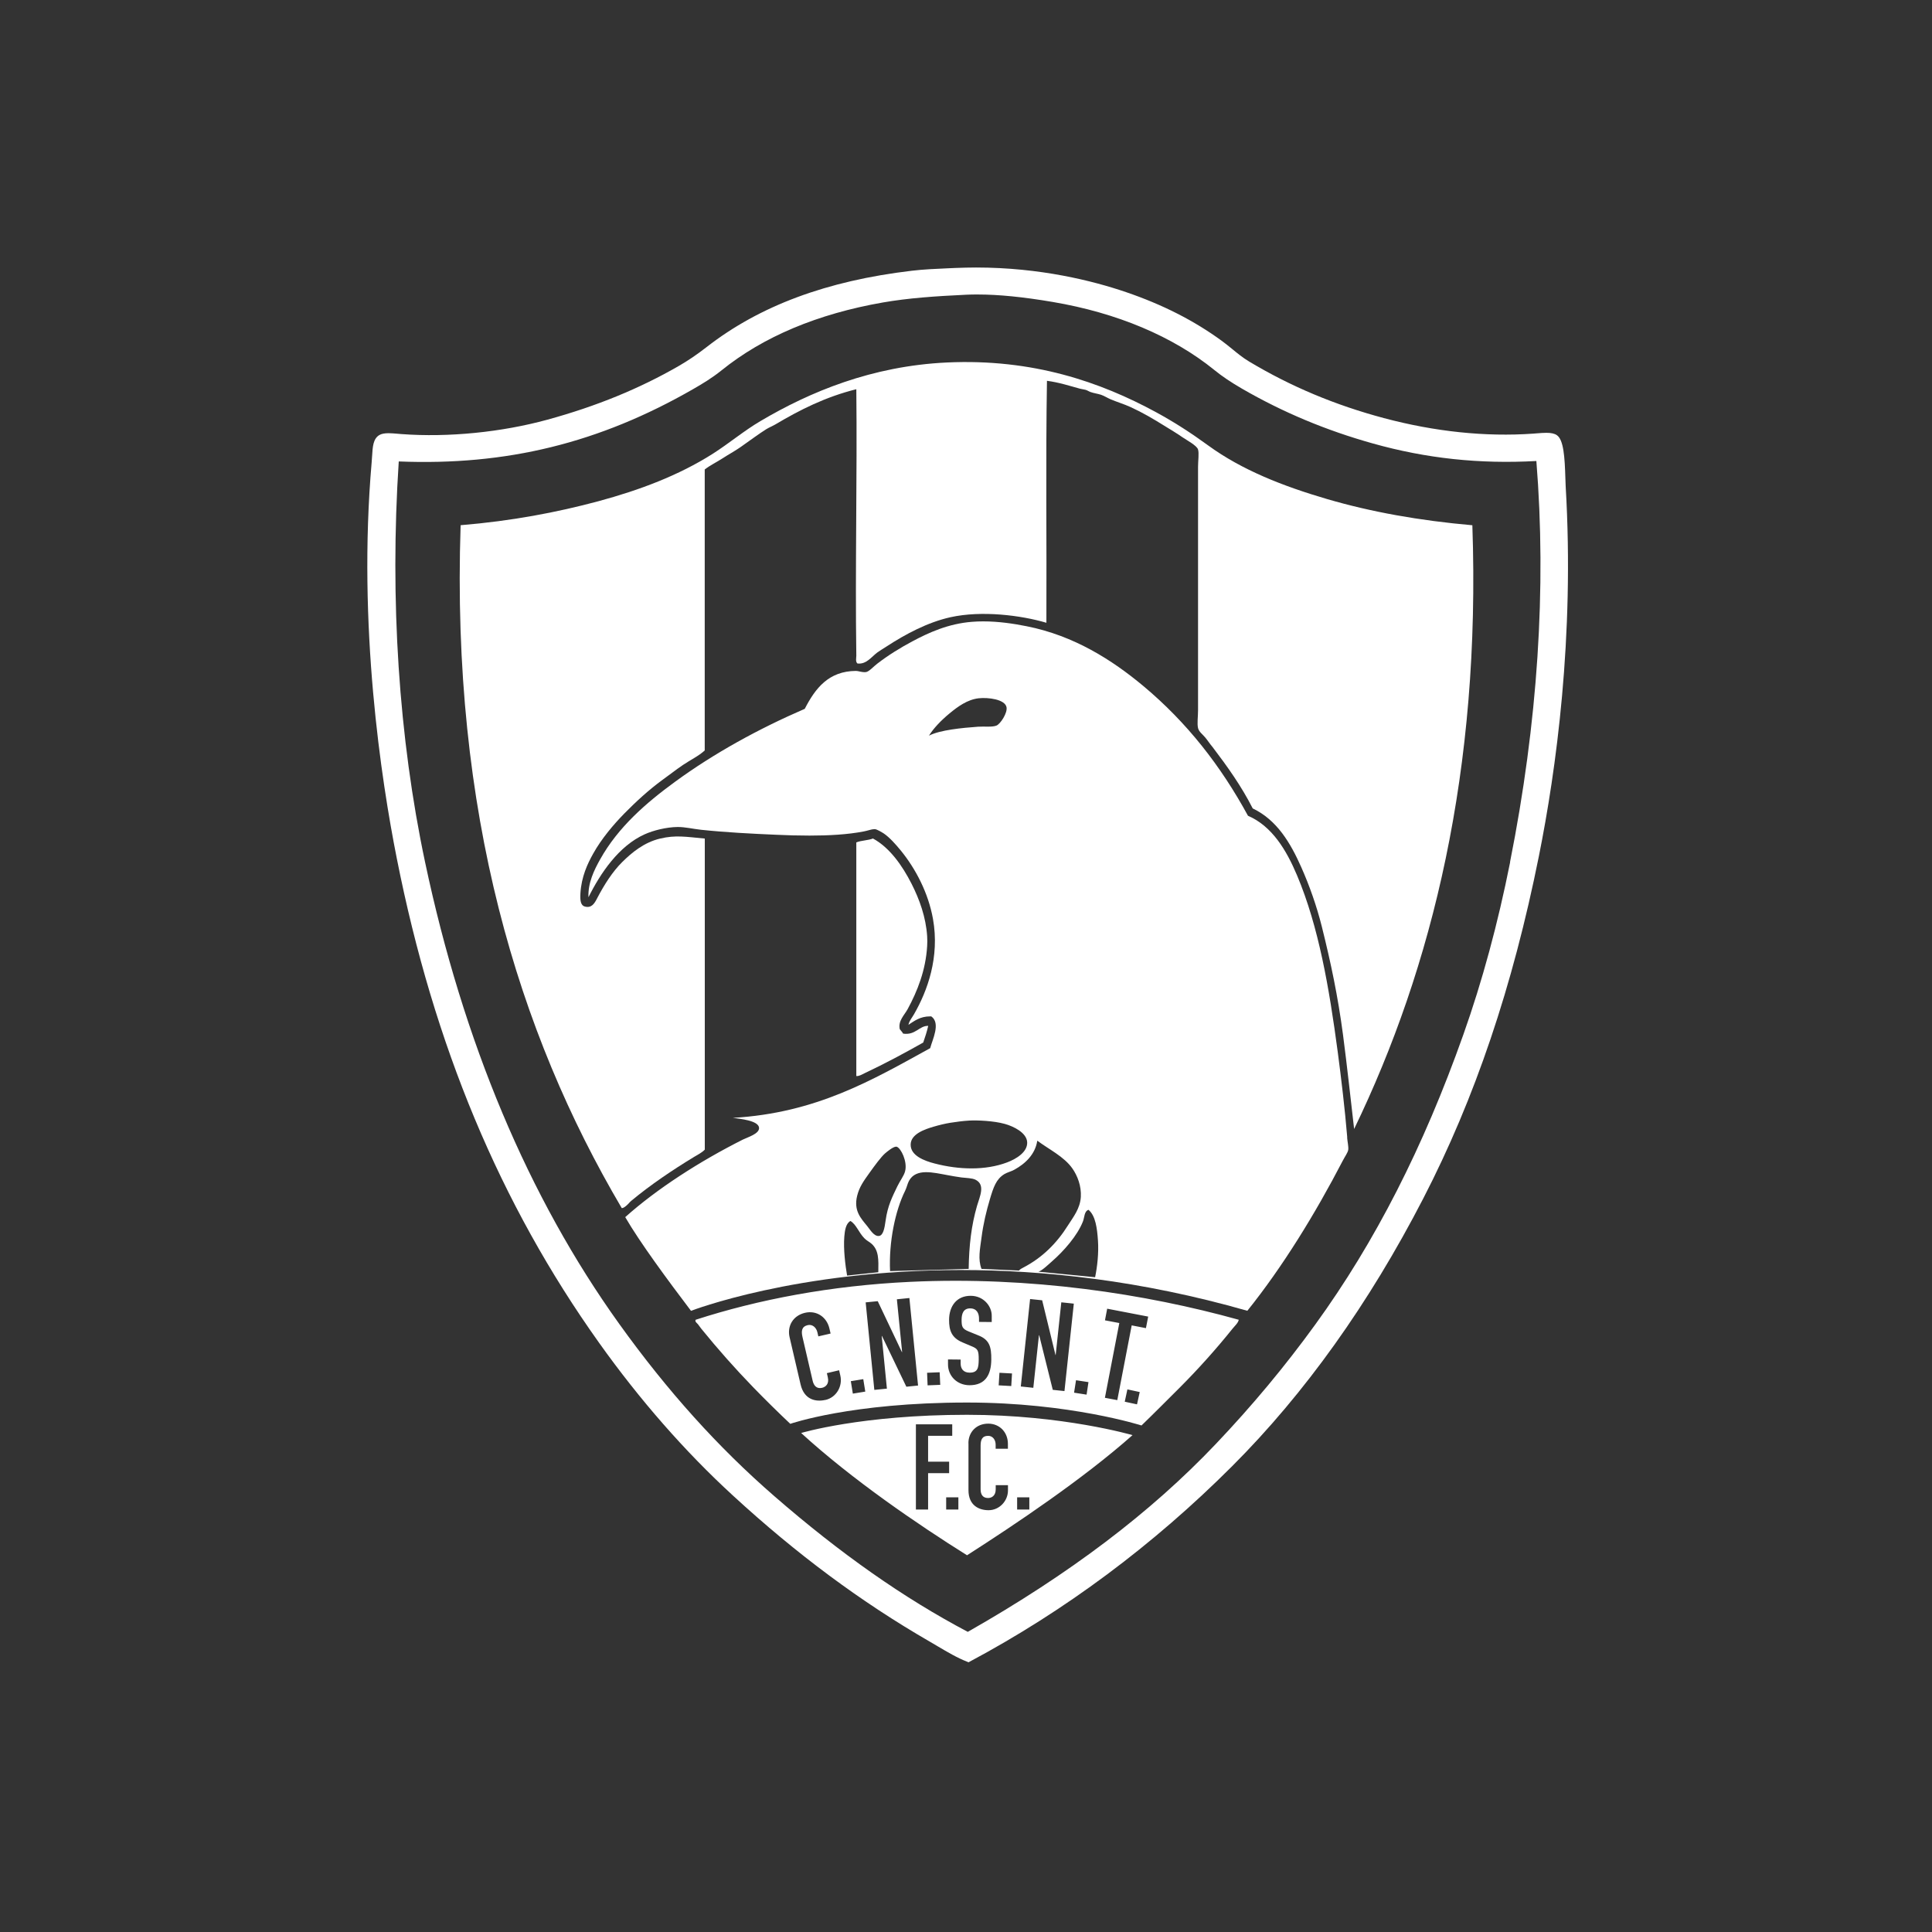 <svg width="426" height="426" viewBox="0 0 426 426" fill="none" xmlns="http://www.w3.org/2000/svg">
<rect x="0" y="0" width="426" height="426" fill="#333333" stroke="none"/>
<g clip-path="url(#clip0_37_10622)">
<path d="M345.229 107.307C345.201 106.777 345.187 106.122 345.159 105.398C345.02 100.828 344.783 96.968 343.278 95.951C342.749 95.589 342.01 95.436 340.965 95.436C340.324 95.436 339.642 95.491 338.917 95.547C338.625 95.575 338.318 95.589 338.039 95.617C327.562 96.355 316.373 95.185 305.143 92.189C294.345 89.305 284.619 85.222 275.41 79.705C274.058 78.897 272.832 77.894 271.648 76.918C270.923 76.333 270.185 75.734 269.432 75.177C263.274 70.676 256.349 67.165 248.268 64.406C240.995 61.926 229.36 58.986 215.232 58.986C213.713 58.986 212.195 59.028 210.69 59.084L209.074 59.154C206.287 59.279 203.64 59.39 201.062 59.697C182.308 61.912 167.511 67.416 155.807 76.528C153.675 78.186 151.738 79.496 149.718 80.666C141.024 85.682 131.535 89.57 120.709 92.537C110.594 95.31 98.848 96.481 88.551 95.714L87.729 95.645C87.005 95.589 86.322 95.519 85.681 95.519C84.803 95.519 84.162 95.645 83.703 95.895C82.267 96.69 82.17 98.501 82.044 100.591C82.017 101.037 81.989 101.51 81.947 101.97C78.826 137.904 84.079 172.096 87.492 189.276C95.657 230.49 110.245 265.421 132.079 296.06C141.08 308.697 151 320.011 161.533 329.694C175.648 342.68 189.874 353.242 205.019 361.978C205.59 362.312 206.162 362.646 206.747 362.995C208.851 364.235 211.01 365.531 213.337 366.436L213.56 366.534L213.783 366.408C234.808 355.192 254.287 340.688 271.689 323.285C287.685 307.29 301.869 287.435 313.823 264.264C325.207 242.222 333.553 217.532 339.321 188.774C343.097 169.95 347.193 140.537 345.229 107.265V107.307ZM332.982 190.084C330.292 203.613 326.823 216.404 322.671 228.108C313.879 252.936 303.22 273.836 290.039 292.019C283.365 301.229 276.19 309.854 268.081 318.395C253.729 333.512 235.839 347.055 213.393 359.818C199.292 352.378 185.331 342.583 170.743 329.903C158.343 319.133 147.154 306.705 136.523 291.894C116.529 264.027 102.122 229.766 93.721 190.07C87.924 162.719 85.932 132.191 87.924 101.747C111.694 102.709 132.162 97.679 152.839 85.794C154.887 84.623 157.047 83.314 159.053 81.697C168.263 74.257 180.246 69.213 194.694 66.691C200.212 65.73 206.078 65.312 213.184 64.978C213.978 64.936 214.772 64.936 215.58 64.936C220.15 64.936 225.557 65.465 232.119 66.58C246.275 68.976 258.606 74.16 267.76 81.586C269.488 82.993 271.383 84.261 273.849 85.696C282.892 90.921 292.338 94.878 302.733 97.79C314.492 101.092 326.238 102.346 338.764 101.65C341.021 129.642 339.07 159.403 332.954 190.098L332.982 190.084Z" fill="white"/>
<path fill-rule="evenodd" clip-rule="evenodd" d="M324.65 115.82C326.517 169.783 315.831 213.282 298.581 248.937C297.787 242.054 297.021 234.99 296.129 228.163C295 219.622 293.44 212.251 291.461 204.323C290.319 199.767 288.731 195.267 286.905 191.17C284.551 185.876 281.569 180.804 276.219 178.254C273.711 173.308 270.59 168.961 267.371 164.725C266.772 164.028 266.354 163.346 265.769 162.635C265.225 161.966 264.361 161.367 264.166 160.545C263.929 159.542 264.166 157.995 264.166 156.602V102.917C264.166 101.566 264.417 99.992 264.166 99.114C263.929 98.25 261.589 97.01 260.725 96.411C259.401 95.491 258.259 94.822 257.046 94.07C254.176 92.286 251.947 90.977 249.3 89.764C247.837 89.096 246.318 88.65 244.869 88.037C244.158 87.73 243.503 87.298 242.779 87.048C242.026 86.797 241.204 86.713 240.438 86.434C240.048 86.295 239.727 86.044 239.323 85.947C238.891 85.835 238.515 85.808 238.097 85.696C235.993 85.125 233.485 84.303 230.852 83.968C230.559 101.51 230.81 119.582 230.727 137.319C225.098 135.66 216.459 134.574 209.59 136.092C204.532 137.207 199.6 139.868 195.573 142.488C194.876 142.948 194.138 143.366 193.483 143.839C192.173 144.801 191.017 146.556 189.052 146.292C188.593 145.874 188.816 145.079 188.816 144.578C188.537 125.266 189.025 105.272 188.816 85.821C181.988 87.521 176.317 90.406 170.995 93.568C170.298 93.972 169.546 94.265 168.905 94.669C167.052 95.839 165.185 97.275 163.248 98.612C161.98 99.49 160.601 100.228 159.319 101.064C158.009 101.914 156.616 102.569 155.39 103.517V165.478C154.024 166.718 152.255 167.554 150.597 168.668C149.05 169.713 147.559 170.898 146.041 171.984C143.101 174.13 140.3 176.694 137.681 179.355C135.228 181.863 132.637 184.928 130.798 188.217C129.516 190.502 128.206 193.33 127.983 196.939C127.886 198.513 128.011 199.642 128.972 199.893C130.435 200.283 131.076 199.224 131.675 198.053C133.222 195.086 135.075 192.174 137.207 190.07C139.269 188.035 141.972 185.75 145.567 184.9C148.994 184.092 151.182 184.51 155.404 184.9V253.494C154.749 254.162 153.857 254.608 153.063 255.082C148.27 257.994 143.477 261.213 139.172 264.793C138.837 265.072 138.545 265.476 138.196 265.769C137.918 266.006 137.486 266.396 137.095 266.382C114.217 227.606 99.462 179.076 101.566 115.806C112.88 114.872 122.772 112.977 131.926 110.525C141.094 108.045 149.635 104.826 157.131 100.075C160.81 97.734 164.042 94.976 167.707 92.83C178.575 86.407 192.215 80.708 208.768 79.928C227.787 79.036 242.709 84.275 254.859 90.865C259.039 93.136 262.648 95.491 266.423 98.236C273.864 103.656 282.906 107.195 292.604 110.037C302.315 112.88 312.946 114.789 324.692 115.82" fill="white"/>
<path fill-rule="evenodd" clip-rule="evenodd" d="M192.507 184.901C196.199 186.907 198.986 190.92 200.992 194.863C202.762 198.346 204.155 202.247 204.434 206.413C204.489 207.235 204.475 207.876 204.434 208.629C204.113 213.937 202.288 218.549 200.128 222.52C199.404 223.844 197.983 225.112 198.401 226.937C198.637 227.271 198.944 227.536 199.139 227.912C201.884 228.316 202.692 226.143 204.67 226.199C204.378 227.494 203.974 228.707 203.57 229.877C199.418 232.218 195.154 234.517 190.654 236.634C190.082 236.899 189.483 237.317 188.814 237.262V185.75C189.873 185.305 191.406 185.319 192.493 184.887" fill="white"/>
<path d="M176.651 315.97C187.742 326.141 202.427 336.173 213.226 342.931C223.759 336.187 238.709 326.197 249.717 316.444C249.717 316.444 234.432 311.957 213.226 311.957C189.929 311.957 176.651 315.97 176.651 315.97ZM204.643 332.843H201.954V314.061H209.965V316.597H204.643V322.296H209.282V324.831H204.643V332.843ZM211.317 332.843H208.628V330.154H211.317V332.843ZM224.275 330.154H226.964V332.843H224.275V330.154ZM213.532 318.227C213.532 315.775 215.288 313.908 217.907 313.908C220.387 313.908 222.24 315.775 222.24 318.38V319.439H219.537V318.548C219.537 317.489 218.91 316.597 217.879 316.597C216.528 316.597 216.221 317.517 216.221 318.784V328.384C216.221 329.471 216.653 330.307 217.865 330.307C218.59 330.307 219.551 329.875 219.551 328.398V327.479H222.254V328.635C222.254 330.948 220.373 332.996 217.977 332.996C215.915 332.996 213.546 331.993 213.546 328.566V318.227H213.532Z" fill="white"/>
<path d="M200.728 282.642C183.214 283.464 167.149 286.543 153.397 291.002C153.146 291.42 153.703 291.74 153.898 291.991C154.135 292.312 154.386 292.674 154.623 292.966C158.273 297.467 162.105 301.786 166.062 305.869C168.514 308.404 171.677 311.526 174.255 313.95C174.255 313.95 187.672 309.254 213.24 309.254C235.923 309.254 251.696 314.312 251.696 314.312C254.287 311.818 257.547 308.53 260.097 305.994C264.194 301.898 268.22 297.397 271.773 292.966C272.317 292.312 273.027 291.671 273.139 291.002C252.504 285.261 227.103 281.402 200.742 282.642H200.728ZM182.016 308.669C179.953 309.157 177.32 308.697 176.526 305.256L174.101 294.847C173.53 292.381 174.868 290.082 177.501 289.469C179.995 288.884 182.294 290.333 182.893 292.966L183.144 294.039L180.441 294.666L180.232 293.761C179.981 292.702 179.131 291.949 178.1 292.186C176.749 292.507 176.651 293.51 176.944 294.792L179.187 304.447C179.438 305.534 180.065 306.287 181.277 306.008C182.016 305.827 182.879 305.186 182.531 303.695L182.322 302.775L185.025 302.135L185.29 303.305C185.833 305.646 184.426 308.126 182.016 308.683V308.669ZM188.049 307.29L187.603 304.545L190.348 304.099L190.793 306.844L188.049 307.29ZM199.85 305.771L194.472 294.583H194.416L195.559 306.189L192.786 306.468L190.877 287.17L193.538 286.906L198.861 298.122H198.917L197.76 286.488L200.519 286.209L202.428 305.506L199.822 305.771H199.85ZM204.532 305.465L204.42 302.692L207.193 302.58L207.318 305.353L204.532 305.465ZM218.646 291.503L215.873 291.476V290.849C215.901 289.567 215.358 288.508 213.937 288.494C212.404 288.48 212.042 289.692 212.028 290.974C212.028 292.479 212.139 292.994 213.588 293.58L215.706 294.443C218.158 295.391 218.604 296.951 218.576 299.78C218.548 303.054 217.322 305.465 213.728 305.437C211.024 305.409 209.004 303.402 209.032 300.783V299.752L211.819 299.78V300.658C211.819 301.675 212.334 302.65 213.755 302.664C215.636 302.692 215.776 301.563 215.804 299.794C215.817 297.718 215.581 297.397 214.229 296.84L212.251 296.004C209.854 295.001 209.255 293.412 209.269 290.988C209.297 288.048 210.885 285.693 214.09 285.721C216.862 285.749 218.702 287.992 218.674 290.152V291.517L218.646 291.503ZM222.979 305.618L220.206 305.465L220.374 302.692L223.146 302.845L222.979 305.618ZM234.739 306.732L232.133 306.454L229.138 294.416H229.082L227.842 306.008L225.083 305.715L227.131 286.432L229.793 286.71L232.732 298.777H232.774L234.014 287.156L236.773 287.449L234.711 306.732H234.739ZM239.588 307.513L236.829 307.081L237.261 304.336L240.006 304.754L239.588 307.513ZM250.72 309.658L248.003 309.073L248.588 306.356L251.305 306.941L250.706 309.658H250.72ZM252.699 292.855L249.536 292.242L246.359 308.725L243.628 308.209L246.805 291.726L243.642 291.127L244.13 288.564L253.172 290.305L252.671 292.869L252.699 292.855Z" fill="white"/>
<path d="M297.063 250.79C296.533 244.395 295.711 237.61 294.973 231.994C293.064 217.685 290.751 204.295 286 193.023C283.659 187.478 280.524 182.183 275.174 179.87C269.196 168.905 261.77 159.333 252.072 151.238C245.217 145.525 236.829 140.161 226.38 138.085C223.454 137.499 220.165 137.012 216.793 137.012C215.971 137.012 215.149 137.04 214.327 137.109C209.13 137.513 204.797 139.478 201.174 141.415C198.527 142.822 195.824 144.494 193.441 146.333C192.647 146.932 191.658 148.061 190.975 148.186C190.864 148.2 190.752 148.214 190.627 148.214C189.958 148.214 189.206 147.935 188.746 147.935C182.685 147.963 179.759 151.795 177.446 156.295C167.303 160.684 157.438 166.09 148.813 172.402C142.46 177.042 136.301 182.378 132.33 189.484C130.979 191.895 129.627 194.681 129.753 197.844C132.386 192.55 136.441 186.516 142.167 183.953C144.02 183.117 146.905 182.378 149.412 182.35C149.44 182.35 149.468 182.35 149.496 182.35C151.098 182.35 152.868 182.782 154.582 182.964C159.96 183.535 165.659 183.827 171.176 184.064C173.559 184.176 176.039 184.245 178.491 184.245C182.727 184.245 186.907 184.022 190.474 183.326C191.31 183.173 192.187 182.824 192.787 182.824C192.842 182.824 192.884 182.824 192.926 182.824C193.4 182.88 194.403 183.479 194.904 183.8C196.158 184.663 197.51 186.182 198.583 187.492C201.885 191.519 204.699 196.897 205.717 202.609C207.235 211.067 204.477 218.535 201.537 223.635C201.091 224.415 200.478 225.111 200.31 225.961C201.648 225.098 202.888 224.108 205.104 224.108C205.187 224.108 205.257 224.108 205.34 224.108C207.472 225.599 205.591 229.236 205.104 231.117C192.396 238.111 180.024 245.426 161.59 246.485C163.081 246.694 167.289 247.056 167.372 248.7C167.428 250.01 164.864 250.749 163.792 251.278C154.331 256.043 144.926 262.062 137.862 268.374C141.08 273.933 147.211 282.238 152.366 289.037C152.366 289.037 175.454 280.036 211.819 280.036C229.988 280.036 251.473 282.279 275.034 289.023C282.809 279.353 290.04 267.566 296.059 255.96C296.547 255.012 297.202 254.134 297.286 253.507C297.369 252.825 297.118 251.794 297.035 250.804L297.063 250.79ZM204.839 162.203C205.828 160.601 207.514 158.831 209.395 157.285C211.164 155.822 213.31 154.247 215.79 153.969C217.894 153.732 221.6 154.205 221.935 155.933C222.186 157.201 220.583 159.639 219.719 159.988C218.744 160.378 217.1 160.141 215.665 160.238C212.168 160.489 207.235 160.963 204.853 162.203H204.839ZM205.842 248.436C207.026 248.087 208.322 247.767 209.52 247.572C210.983 247.349 212.279 247.168 213.7 247.084C215.442 246.987 219.092 247.126 221.573 247.823C223.467 248.352 226.393 249.745 226.491 251.877C226.575 254.092 223.969 255.583 222.06 256.308C217.253 258.119 211.415 257.938 206.079 256.545C203.863 255.973 200.756 254.845 200.798 252.365C200.826 250.038 203.933 248.993 205.842 248.436ZM193.664 280.524L186.781 281.262C186.391 279.005 185.945 275.452 186.168 272.665C186.28 271.328 186.503 269.767 187.52 269.224C188.816 269.99 189.317 271.732 190.585 273.028C191.101 273.571 191.714 273.822 192.187 274.254C193.776 275.689 193.72 277.667 193.664 280.524ZM193.79 272.526C192.675 272.652 191.769 270.993 191.198 270.325C189.833 268.653 188.189 266.953 188.997 263.679C189.484 261.714 190.418 260.432 191.7 258.635C192.94 256.907 194.236 255.138 195.141 254.329C195.671 253.87 196.869 252.908 197.482 252.852C197.594 252.852 197.524 252.797 197.719 252.852C198.652 253.131 200.129 256.127 199.572 258.259C199.307 259.29 198.471 260.307 197.858 261.589C196.744 263.915 195.726 265.88 195.281 269.085C195.03 270.952 194.723 272.415 193.804 272.526H193.79ZM213.589 279.785L196.256 280.273C195.963 273.85 197.398 266.939 199.572 262.578C199.948 261.825 200.101 260.962 200.436 260.362C201.996 257.534 205.744 258.537 209.047 259.136C209.841 259.276 210.914 259.485 211.987 259.624C213.129 259.763 214.299 259.749 215.066 260.112C217.337 261.212 216.041 263.804 215.428 265.894C214.174 270.255 213.672 274.574 213.589 279.785ZM224.652 280.148L216.417 279.785C215.595 277.64 216.097 275.396 216.417 272.902C216.835 269.712 217.476 267.106 218.27 264.417C219.051 261.798 219.636 260 221.461 258.886C222.102 258.495 222.882 258.342 223.676 257.91C226.073 256.587 228.26 254.538 228.72 251.515C231.214 253.396 234.628 255.012 236.467 257.659C237.568 259.234 238.46 261.491 238.32 263.929C238.153 266.493 236.676 268.318 235.478 270.199C232.998 274.156 229.821 277.291 225.766 279.423C225.404 279.618 224.944 279.827 224.666 280.162L224.652 280.148ZM241.483 281.625L228.943 280.398C229.682 280.259 231.131 278.852 231.897 278.183C234.572 275.856 237.554 272.456 238.78 269.335C239.142 268.444 239.045 267.092 240.006 266.758C241.581 268.054 241.915 270.896 242.096 273.515C242.291 276.316 241.943 279.312 241.469 281.625H241.483Z" fill="white"/>
</g>
<defs>
<clipPath id="clip0_37_10622">
<rect width="264.731" height="307.575" fill="white" transform="translate(81 59)"/>
</clipPath>
</defs>
</svg>
